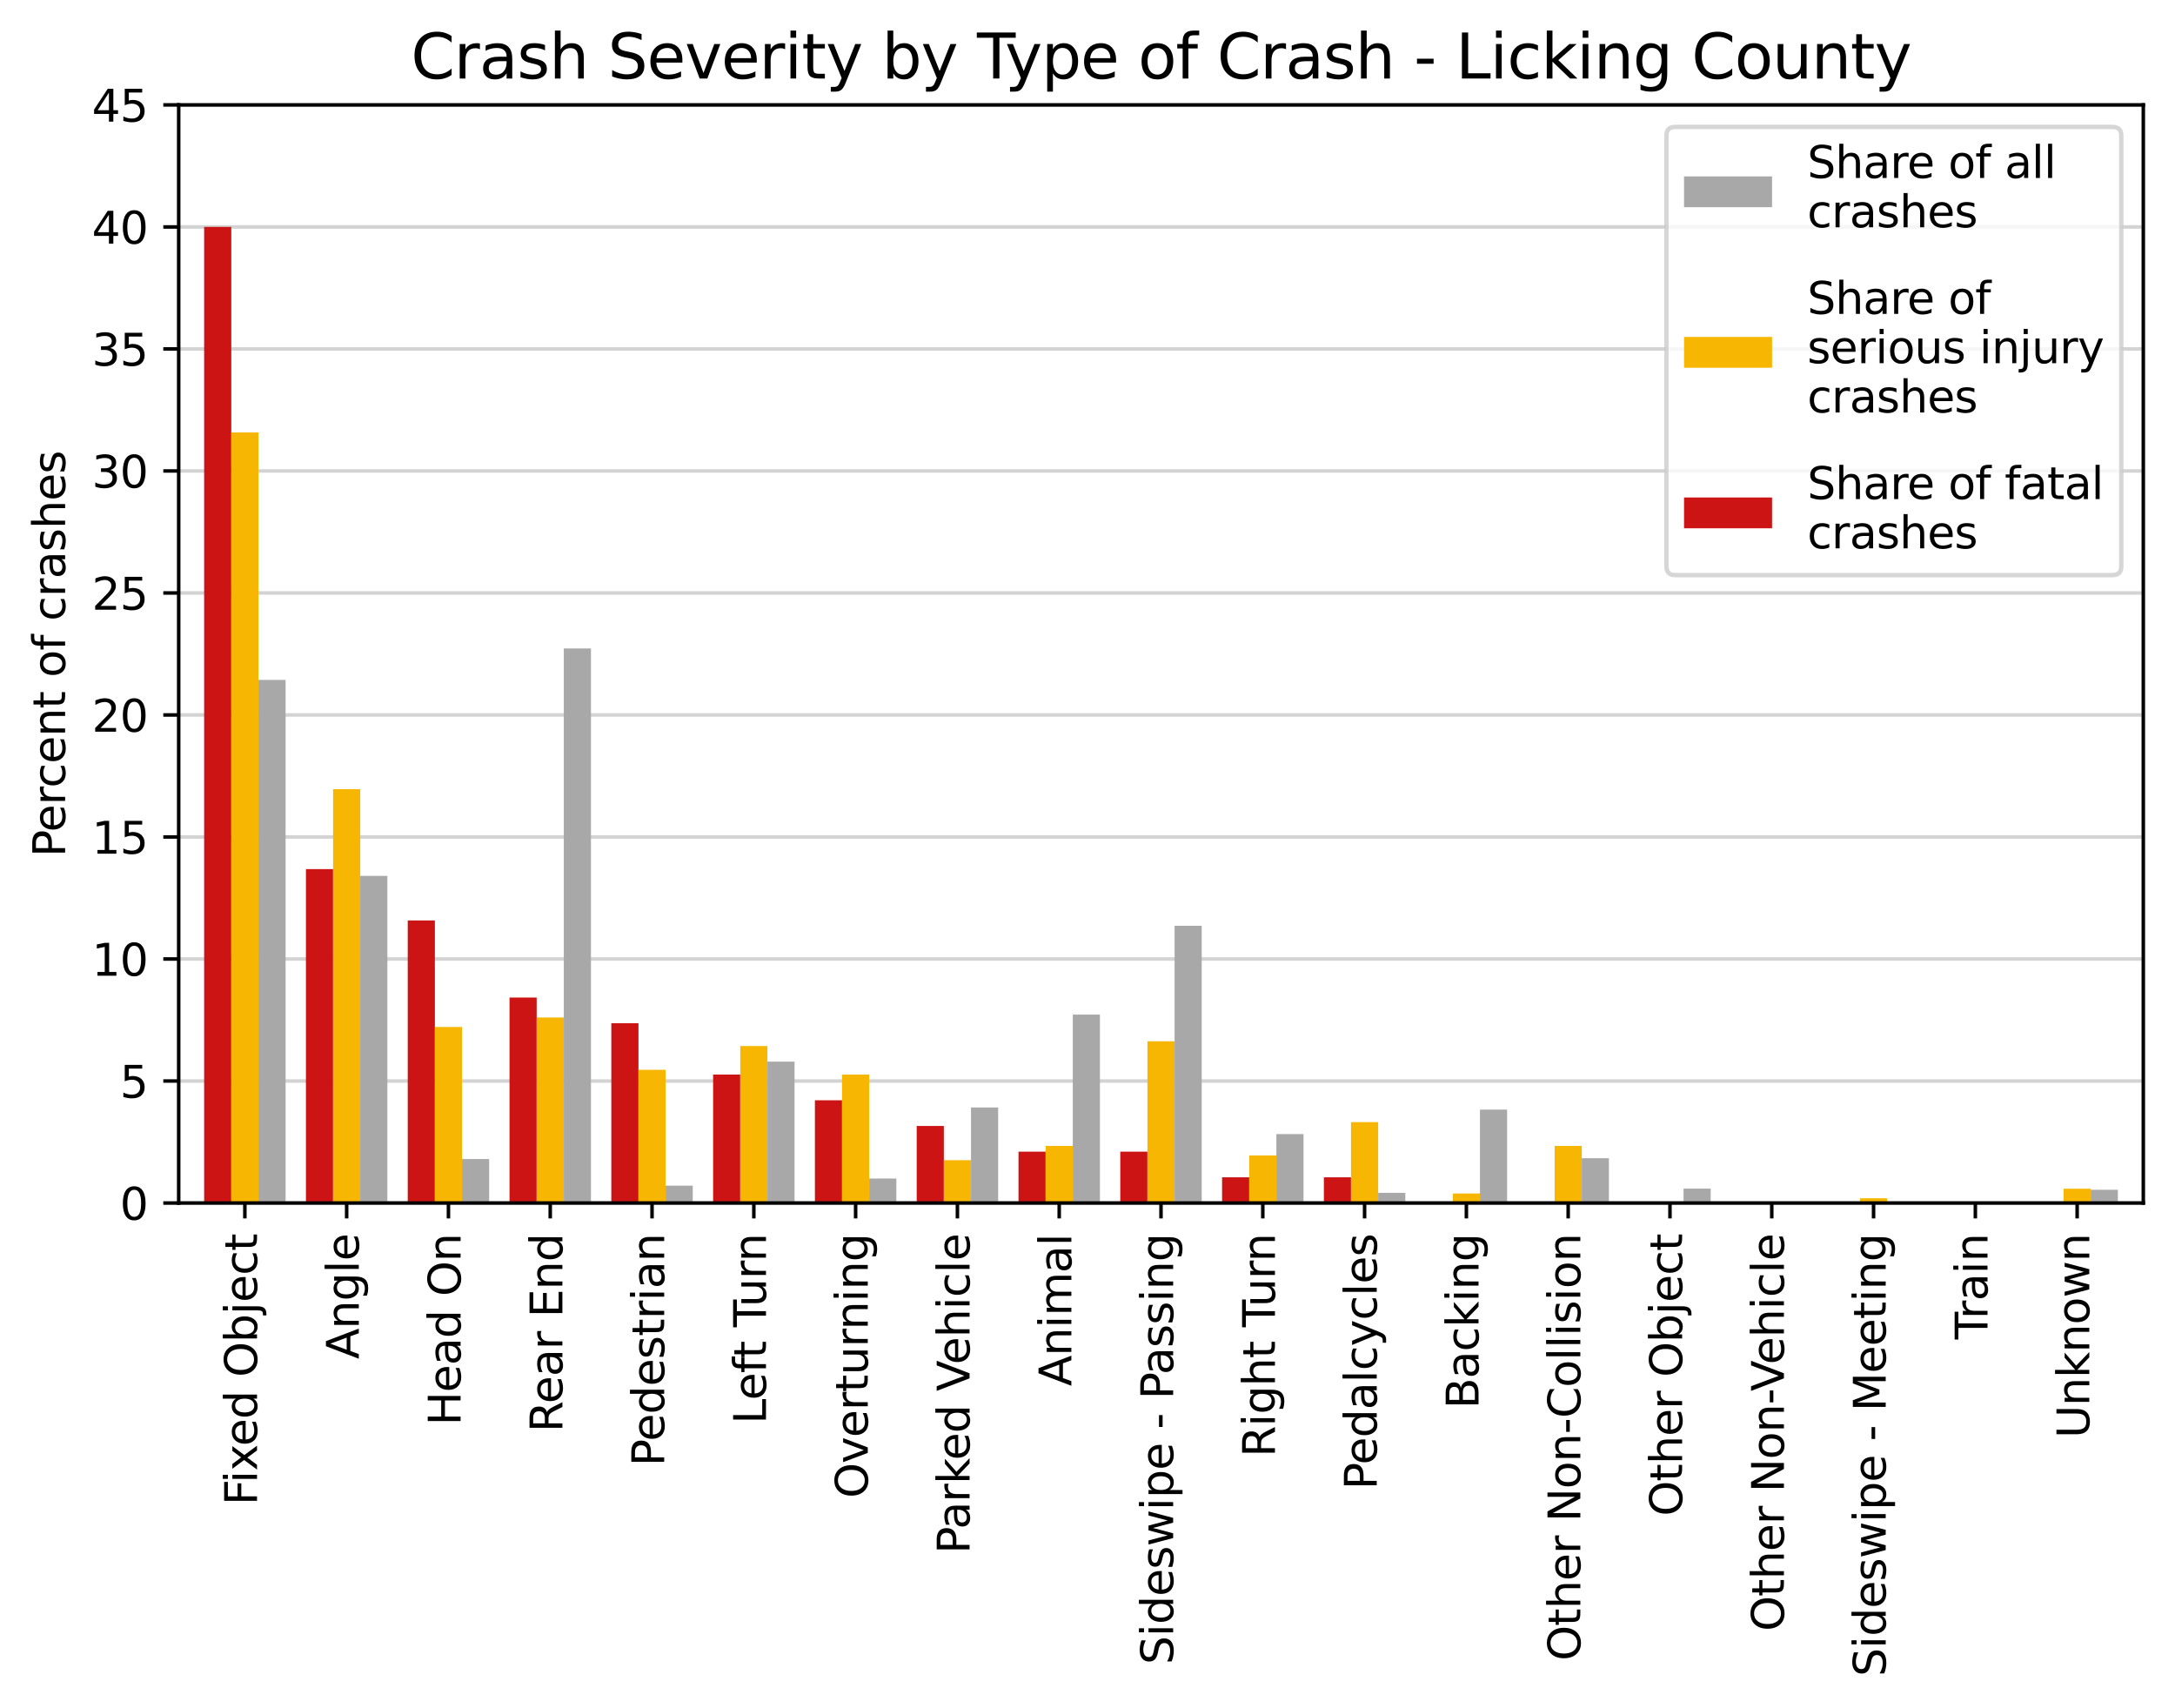 <?xml version="1.0" encoding="utf-8" standalone="no"?>
<!DOCTYPE svg PUBLIC "-//W3C//DTD SVG 1.1//EN"
  "http://www.w3.org/Graphics/SVG/1.1/DTD/svg11.dtd">
<svg xmlns:xlink="http://www.w3.org/1999/xlink" width="494.203pt" height="388.096pt" viewBox="0 0 494.203 388.096" xmlns="http://www.w3.org/2000/svg" version="1.1">
 <defs>
  <style type="text/css">*{stroke-linejoin: round; stroke-linecap: butt}</style>
 </defs>
 <g id="figure_1">
  <g id="patch_1">
   <path d="M 0 388.096 
L 494.203 388.096 
L 494.203 0 
L 0 0 
z
" style="fill: #ffffff"/>
  </g>
  <g id="axes_1">
   <g id="patch_2">
    <path d="M 40.603 273.318 
L 487.003 273.318 
L 487.003 23.838 
L 40.603 23.838 
z
" style="fill: #ffffff"/>
   </g>
   <g id="matplotlib.axis_1">
    <g id="xtick_1">
     <g id="line2d_1">
      <defs>
       <path id="m2a62b0c015" d="M 0 0 
L 0 3.5 
" style="stroke: #000000; stroke-width: 0.8"/>
      </defs>
      <g>
       <use xlink:href="#m2a62b0c015" x="55.637" y="273.318" style="stroke: #000000; stroke-width: 0.8"/>
      </g>
     </g>
     <g id="text_1">
      <!-- Fixed Object -->
      <g transform="translate(58.397 341.979) rotate(-90) scale(0.1 -0.1)">
       <defs>
        <path id="DejaVuSans-46" d="M 628 4666 
L 3309 4666 
L 3309 4134 
L 1259 4134 
L 1259 2759 
L 3109 2759 
L 3109 2228 
L 1259 2228 
L 1259 0 
L 628 0 
L 628 4666 
z
" transform="scale(0.016)"/>
        <path id="DejaVuSans-69" d="M 603 3500 
L 1178 3500 
L 1178 0 
L 603 0 
L 603 3500 
z
M 603 4863 
L 1178 4863 
L 1178 4134 
L 603 4134 
L 603 4863 
z
" transform="scale(0.016)"/>
        <path id="DejaVuSans-78" d="M 3513 3500 
L 2247 1797 
L 3578 0 
L 2900 0 
L 1881 1375 
L 863 0 
L 184 0 
L 1544 1831 
L 300 3500 
L 978 3500 
L 1906 2253 
L 2834 3500 
L 3513 3500 
z
" transform="scale(0.016)"/>
        <path id="DejaVuSans-65" d="M 3597 1894 
L 3597 1613 
L 953 1613 
Q 991 1019 1311 708 
Q 1631 397 2203 397 
Q 2534 397 2845 478 
Q 3156 559 3463 722 
L 3463 178 
Q 3153 47 2828 -22 
Q 2503 -91 2169 -91 
Q 1331 -91 842 396 
Q 353 884 353 1716 
Q 353 2575 817 3079 
Q 1281 3584 2069 3584 
Q 2775 3584 3186 3129 
Q 3597 2675 3597 1894 
z
M 3022 2063 
Q 3016 2534 2758 2815 
Q 2500 3097 2075 3097 
Q 1594 3097 1305 2825 
Q 1016 2553 972 2059 
L 3022 2063 
z
" transform="scale(0.016)"/>
        <path id="DejaVuSans-64" d="M 2906 2969 
L 2906 4863 
L 3481 4863 
L 3481 0 
L 2906 0 
L 2906 525 
Q 2725 213 2448 61 
Q 2172 -91 1784 -91 
Q 1150 -91 751 415 
Q 353 922 353 1747 
Q 353 2572 751 3078 
Q 1150 3584 1784 3584 
Q 2172 3584 2448 3432 
Q 2725 3281 2906 2969 
z
M 947 1747 
Q 947 1113 1208 752 
Q 1469 391 1925 391 
Q 2381 391 2643 752 
Q 2906 1113 2906 1747 
Q 2906 2381 2643 2742 
Q 2381 3103 1925 3103 
Q 1469 3103 1208 2742 
Q 947 2381 947 1747 
z
" transform="scale(0.016)"/>
        <path id="DejaVuSans-20" transform="scale(0.016)"/>
        <path id="DejaVuSans-4f" d="M 2522 4238 
Q 1834 4238 1429 3725 
Q 1025 3213 1025 2328 
Q 1025 1447 1429 934 
Q 1834 422 2522 422 
Q 3209 422 3611 934 
Q 4013 1447 4013 2328 
Q 4013 3213 3611 3725 
Q 3209 4238 2522 4238 
z
M 2522 4750 
Q 3503 4750 4090 4092 
Q 4678 3434 4678 2328 
Q 4678 1225 4090 567 
Q 3503 -91 2522 -91 
Q 1538 -91 948 565 
Q 359 1222 359 2328 
Q 359 3434 948 4092 
Q 1538 4750 2522 4750 
z
" transform="scale(0.016)"/>
        <path id="DejaVuSans-62" d="M 3116 1747 
Q 3116 2381 2855 2742 
Q 2594 3103 2138 3103 
Q 1681 3103 1420 2742 
Q 1159 2381 1159 1747 
Q 1159 1113 1420 752 
Q 1681 391 2138 391 
Q 2594 391 2855 752 
Q 3116 1113 3116 1747 
z
M 1159 2969 
Q 1341 3281 1617 3432 
Q 1894 3584 2278 3584 
Q 2916 3584 3314 3078 
Q 3713 2572 3713 1747 
Q 3713 922 3314 415 
Q 2916 -91 2278 -91 
Q 1894 -91 1617 61 
Q 1341 213 1159 525 
L 1159 0 
L 581 0 
L 581 4863 
L 1159 4863 
L 1159 2969 
z
" transform="scale(0.016)"/>
        <path id="DejaVuSans-6a" d="M 603 3500 
L 1178 3500 
L 1178 -63 
Q 1178 -731 923 -1031 
Q 669 -1331 103 -1331 
L -116 -1331 
L -116 -844 
L 38 -844 
Q 366 -844 484 -692 
Q 603 -541 603 -63 
L 603 3500 
z
M 603 4863 
L 1178 4863 
L 1178 4134 
L 603 4134 
L 603 4863 
z
" transform="scale(0.016)"/>
        <path id="DejaVuSans-63" d="M 3122 3366 
L 3122 2828 
Q 2878 2963 2633 3030 
Q 2388 3097 2138 3097 
Q 1578 3097 1268 2742 
Q 959 2388 959 1747 
Q 959 1106 1268 751 
Q 1578 397 2138 397 
Q 2388 397 2633 464 
Q 2878 531 3122 666 
L 3122 134 
Q 2881 22 2623 -34 
Q 2366 -91 2075 -91 
Q 1284 -91 818 406 
Q 353 903 353 1747 
Q 353 2603 823 3093 
Q 1294 3584 2113 3584 
Q 2378 3584 2631 3529 
Q 2884 3475 3122 3366 
z
" transform="scale(0.016)"/>
        <path id="DejaVuSans-74" d="M 1172 4494 
L 1172 3500 
L 2356 3500 
L 2356 3053 
L 1172 3053 
L 1172 1153 
Q 1172 725 1289 603 
Q 1406 481 1766 481 
L 2356 481 
L 2356 0 
L 1766 0 
Q 1100 0 847 248 
Q 594 497 594 1153 
L 594 3053 
L 172 3053 
L 172 3500 
L 594 3500 
L 594 4494 
L 1172 4494 
z
" transform="scale(0.016)"/>
       </defs>
       <use xlink:href="#DejaVuSans-46"/>
       <use xlink:href="#DejaVuSans-69" x="50.27"/>
       <use xlink:href="#DejaVuSans-78" x="78.053"/>
       <use xlink:href="#DejaVuSans-65" x="134.107"/>
       <use xlink:href="#DejaVuSans-64" x="195.631"/>
       <use xlink:href="#DejaVuSans-20" x="259.107"/>
       <use xlink:href="#DejaVuSans-4f" x="290.895"/>
       <use xlink:href="#DejaVuSans-62" x="369.605"/>
       <use xlink:href="#DejaVuSans-6a" x="433.082"/>
       <use xlink:href="#DejaVuSans-65" x="460.865"/>
       <use xlink:href="#DejaVuSans-63" x="522.389"/>
       <use xlink:href="#DejaVuSans-74" x="577.369"/>
      </g>
     </g>
    </g>
    <g id="xtick_2">
     <g id="line2d_2">
      <g>
       <use xlink:href="#m2a62b0c015" x="78.767" y="273.318" style="stroke: #000000; stroke-width: 0.8"/>
      </g>
     </g>
     <g id="text_2">
      <!-- Angle -->
      <g transform="translate(81.526 308.776) rotate(-90) scale(0.1 -0.1)">
       <defs>
        <path id="DejaVuSans-41" d="M 2188 4044 
L 1331 1722 
L 3047 1722 
L 2188 4044 
z
M 1831 4666 
L 2547 4666 
L 4325 0 
L 3669 0 
L 3244 1197 
L 1141 1197 
L 716 0 
L 50 0 
L 1831 4666 
z
" transform="scale(0.016)"/>
        <path id="DejaVuSans-6e" d="M 3513 2113 
L 3513 0 
L 2938 0 
L 2938 2094 
Q 2938 2591 2744 2837 
Q 2550 3084 2163 3084 
Q 1697 3084 1428 2787 
Q 1159 2491 1159 1978 
L 1159 0 
L 581 0 
L 581 3500 
L 1159 3500 
L 1159 2956 
Q 1366 3272 1645 3428 
Q 1925 3584 2291 3584 
Q 2894 3584 3203 3211 
Q 3513 2838 3513 2113 
z
" transform="scale(0.016)"/>
        <path id="DejaVuSans-67" d="M 2906 1791 
Q 2906 2416 2648 2759 
Q 2391 3103 1925 3103 
Q 1463 3103 1205 2759 
Q 947 2416 947 1791 
Q 947 1169 1205 825 
Q 1463 481 1925 481 
Q 2391 481 2648 825 
Q 2906 1169 2906 1791 
z
M 3481 434 
Q 3481 -459 3084 -895 
Q 2688 -1331 1869 -1331 
Q 1566 -1331 1297 -1286 
Q 1028 -1241 775 -1147 
L 775 -588 
Q 1028 -725 1275 -790 
Q 1522 -856 1778 -856 
Q 2344 -856 2625 -561 
Q 2906 -266 2906 331 
L 2906 616 
Q 2728 306 2450 153 
Q 2172 0 1784 0 
Q 1141 0 747 490 
Q 353 981 353 1791 
Q 353 2603 747 3093 
Q 1141 3584 1784 3584 
Q 2172 3584 2450 3431 
Q 2728 3278 2906 2969 
L 2906 3500 
L 3481 3500 
L 3481 434 
z
" transform="scale(0.016)"/>
        <path id="DejaVuSans-6c" d="M 603 4863 
L 1178 4863 
L 1178 0 
L 603 0 
L 603 4863 
z
" transform="scale(0.016)"/>
       </defs>
       <use xlink:href="#DejaVuSans-41"/>
       <use xlink:href="#DejaVuSans-6e" x="68.408"/>
       <use xlink:href="#DejaVuSans-67" x="131.787"/>
       <use xlink:href="#DejaVuSans-6c" x="195.264"/>
       <use xlink:href="#DejaVuSans-65" x="223.047"/>
      </g>
     </g>
    </g>
    <g id="xtick_3">
     <g id="line2d_3">
      <g>
       <use xlink:href="#m2a62b0c015" x="101.896" y="273.318" style="stroke: #000000; stroke-width: 0.8"/>
      </g>
     </g>
     <g id="text_3">
      <!-- Head On -->
      <g transform="translate(104.656 323.855) rotate(-90) scale(0.1 -0.1)">
       <defs>
        <path id="DejaVuSans-48" d="M 628 4666 
L 1259 4666 
L 1259 2753 
L 3553 2753 
L 3553 4666 
L 4184 4666 
L 4184 0 
L 3553 0 
L 3553 2222 
L 1259 2222 
L 1259 0 
L 628 0 
L 628 4666 
z
" transform="scale(0.016)"/>
        <path id="DejaVuSans-61" d="M 2194 1759 
Q 1497 1759 1228 1600 
Q 959 1441 959 1056 
Q 959 750 1161 570 
Q 1363 391 1709 391 
Q 2188 391 2477 730 
Q 2766 1069 2766 1631 
L 2766 1759 
L 2194 1759 
z
M 3341 1997 
L 3341 0 
L 2766 0 
L 2766 531 
Q 2569 213 2275 61 
Q 1981 -91 1556 -91 
Q 1019 -91 701 211 
Q 384 513 384 1019 
Q 384 1609 779 1909 
Q 1175 2209 1959 2209 
L 2766 2209 
L 2766 2266 
Q 2766 2663 2505 2880 
Q 2244 3097 1772 3097 
Q 1472 3097 1187 3025 
Q 903 2953 641 2809 
L 641 3341 
Q 956 3463 1253 3523 
Q 1550 3584 1831 3584 
Q 2591 3584 2966 3190 
Q 3341 2797 3341 1997 
z
" transform="scale(0.016)"/>
       </defs>
       <use xlink:href="#DejaVuSans-48"/>
       <use xlink:href="#DejaVuSans-65" x="75.195"/>
       <use xlink:href="#DejaVuSans-61" x="136.719"/>
       <use xlink:href="#DejaVuSans-64" x="197.998"/>
       <use xlink:href="#DejaVuSans-20" x="261.475"/>
       <use xlink:href="#DejaVuSans-4f" x="293.262"/>
       <use xlink:href="#DejaVuSans-6e" x="371.973"/>
      </g>
     </g>
    </g>
    <g id="xtick_4">
     <g id="line2d_4">
      <g>
       <use xlink:href="#m2a62b0c015" x="125.026" y="273.318" style="stroke: #000000; stroke-width: 0.8"/>
      </g>
     </g>
     <g id="text_4">
      <!-- Rear End -->
      <g transform="translate(127.785 325.391) rotate(-90) scale(0.1 -0.1)">
       <defs>
        <path id="DejaVuSans-52" d="M 2841 2188 
Q 3044 2119 3236 1894 
Q 3428 1669 3622 1275 
L 4263 0 
L 3584 0 
L 2988 1197 
Q 2756 1666 2539 1819 
Q 2322 1972 1947 1972 
L 1259 1972 
L 1259 0 
L 628 0 
L 628 4666 
L 2053 4666 
Q 2853 4666 3247 4331 
Q 3641 3997 3641 3322 
Q 3641 2881 3436 2590 
Q 3231 2300 2841 2188 
z
M 1259 4147 
L 1259 2491 
L 2053 2491 
Q 2509 2491 2742 2702 
Q 2975 2913 2975 3322 
Q 2975 3731 2742 3939 
Q 2509 4147 2053 4147 
L 1259 4147 
z
" transform="scale(0.016)"/>
        <path id="DejaVuSans-72" d="M 2631 2963 
Q 2534 3019 2420 3045 
Q 2306 3072 2169 3072 
Q 1681 3072 1420 2755 
Q 1159 2438 1159 1844 
L 1159 0 
L 581 0 
L 581 3500 
L 1159 3500 
L 1159 2956 
Q 1341 3275 1631 3429 
Q 1922 3584 2338 3584 
Q 2397 3584 2469 3576 
Q 2541 3569 2628 3553 
L 2631 2963 
z
" transform="scale(0.016)"/>
        <path id="DejaVuSans-45" d="M 628 4666 
L 3578 4666 
L 3578 4134 
L 1259 4134 
L 1259 2753 
L 3481 2753 
L 3481 2222 
L 1259 2222 
L 1259 531 
L 3634 531 
L 3634 0 
L 628 0 
L 628 4666 
z
" transform="scale(0.016)"/>
       </defs>
       <use xlink:href="#DejaVuSans-52"/>
       <use xlink:href="#DejaVuSans-65" x="64.982"/>
       <use xlink:href="#DejaVuSans-61" x="126.506"/>
       <use xlink:href="#DejaVuSans-72" x="187.785"/>
       <use xlink:href="#DejaVuSans-20" x="228.898"/>
       <use xlink:href="#DejaVuSans-45" x="260.686"/>
       <use xlink:href="#DejaVuSans-6e" x="323.869"/>
       <use xlink:href="#DejaVuSans-64" x="387.248"/>
      </g>
     </g>
    </g>
    <g id="xtick_5">
     <g id="line2d_5">
      <g>
       <use xlink:href="#m2a62b0c015" x="148.155" y="273.318" style="stroke: #000000; stroke-width: 0.8"/>
      </g>
     </g>
     <g id="text_5">
      <!-- Pedestrian -->
      <g transform="translate(150.915 333.124) rotate(-90) scale(0.1 -0.1)">
       <defs>
        <path id="DejaVuSans-50" d="M 1259 4147 
L 1259 2394 
L 2053 2394 
Q 2494 2394 2734 2622 
Q 2975 2850 2975 3272 
Q 2975 3691 2734 3919 
Q 2494 4147 2053 4147 
L 1259 4147 
z
M 628 4666 
L 2053 4666 
Q 2838 4666 3239 4311 
Q 3641 3956 3641 3272 
Q 3641 2581 3239 2228 
Q 2838 1875 2053 1875 
L 1259 1875 
L 1259 0 
L 628 0 
L 628 4666 
z
" transform="scale(0.016)"/>
        <path id="DejaVuSans-73" d="M 2834 3397 
L 2834 2853 
Q 2591 2978 2328 3040 
Q 2066 3103 1784 3103 
Q 1356 3103 1142 2972 
Q 928 2841 928 2578 
Q 928 2378 1081 2264 
Q 1234 2150 1697 2047 
L 1894 2003 
Q 2506 1872 2764 1633 
Q 3022 1394 3022 966 
Q 3022 478 2636 193 
Q 2250 -91 1575 -91 
Q 1294 -91 989 -36 
Q 684 19 347 128 
L 347 722 
Q 666 556 975 473 
Q 1284 391 1588 391 
Q 1994 391 2212 530 
Q 2431 669 2431 922 
Q 2431 1156 2273 1281 
Q 2116 1406 1581 1522 
L 1381 1569 
Q 847 1681 609 1914 
Q 372 2147 372 2553 
Q 372 3047 722 3315 
Q 1072 3584 1716 3584 
Q 2034 3584 2315 3537 
Q 2597 3491 2834 3397 
z
" transform="scale(0.016)"/>
       </defs>
       <use xlink:href="#DejaVuSans-50"/>
       <use xlink:href="#DejaVuSans-65" x="56.678"/>
       <use xlink:href="#DejaVuSans-64" x="118.201"/>
       <use xlink:href="#DejaVuSans-65" x="181.678"/>
       <use xlink:href="#DejaVuSans-73" x="243.201"/>
       <use xlink:href="#DejaVuSans-74" x="295.301"/>
       <use xlink:href="#DejaVuSans-72" x="334.51"/>
       <use xlink:href="#DejaVuSans-69" x="375.623"/>
       <use xlink:href="#DejaVuSans-61" x="403.406"/>
       <use xlink:href="#DejaVuSans-6e" x="464.686"/>
      </g>
     </g>
    </g>
    <g id="xtick_6">
     <g id="line2d_6">
      <g>
       <use xlink:href="#m2a62b0c015" x="171.285" y="273.318" style="stroke: #000000; stroke-width: 0.8"/>
      </g>
     </g>
     <g id="text_6">
      <!-- Left Turn -->
      <g transform="translate(174.044 323.518) rotate(-90) scale(0.1 -0.1)">
       <defs>
        <path id="DejaVuSans-4c" d="M 628 4666 
L 1259 4666 
L 1259 531 
L 3531 531 
L 3531 0 
L 628 0 
L 628 4666 
z
" transform="scale(0.016)"/>
        <path id="DejaVuSans-66" d="M 2375 4863 
L 2375 4384 
L 1825 4384 
Q 1516 4384 1395 4259 
Q 1275 4134 1275 3809 
L 1275 3500 
L 2222 3500 
L 2222 3053 
L 1275 3053 
L 1275 0 
L 697 0 
L 697 3053 
L 147 3053 
L 147 3500 
L 697 3500 
L 697 3744 
Q 697 4328 969 4595 
Q 1241 4863 1831 4863 
L 2375 4863 
z
" transform="scale(0.016)"/>
        <path id="DejaVuSans-54" d="M -19 4666 
L 3928 4666 
L 3928 4134 
L 2272 4134 
L 2272 0 
L 1638 0 
L 1638 4134 
L -19 4134 
L -19 4666 
z
" transform="scale(0.016)"/>
        <path id="DejaVuSans-75" d="M 544 1381 
L 544 3500 
L 1119 3500 
L 1119 1403 
Q 1119 906 1312 657 
Q 1506 409 1894 409 
Q 2359 409 2629 706 
Q 2900 1003 2900 1516 
L 2900 3500 
L 3475 3500 
L 3475 0 
L 2900 0 
L 2900 538 
Q 2691 219 2414 64 
Q 2138 -91 1772 -91 
Q 1169 -91 856 284 
Q 544 659 544 1381 
z
M 1991 3584 
L 1991 3584 
z
" transform="scale(0.016)"/>
       </defs>
       <use xlink:href="#DejaVuSans-4c"/>
       <use xlink:href="#DejaVuSans-65" x="53.963"/>
       <use xlink:href="#DejaVuSans-66" x="115.486"/>
       <use xlink:href="#DejaVuSans-74" x="148.941"/>
       <use xlink:href="#DejaVuSans-20" x="188.15"/>
       <use xlink:href="#DejaVuSans-54" x="219.938"/>
       <use xlink:href="#DejaVuSans-75" x="265.896"/>
       <use xlink:href="#DejaVuSans-72" x="329.275"/>
       <use xlink:href="#DejaVuSans-6e" x="368.639"/>
      </g>
     </g>
    </g>
    <g id="xtick_7">
     <g id="line2d_7">
      <g>
       <use xlink:href="#m2a62b0c015" x="194.415" y="273.318" style="stroke: #000000; stroke-width: 0.8"/>
      </g>
     </g>
     <g id="text_7">
      <!-- Overturning -->
      <g transform="translate(197.174 340.368) rotate(-90) scale(0.1 -0.1)">
       <defs>
        <path id="DejaVuSans-76" d="M 191 3500 
L 800 3500 
L 1894 563 
L 2988 3500 
L 3597 3500 
L 2284 0 
L 1503 0 
L 191 3500 
z
" transform="scale(0.016)"/>
       </defs>
       <use xlink:href="#DejaVuSans-4f"/>
       <use xlink:href="#DejaVuSans-76" x="78.711"/>
       <use xlink:href="#DejaVuSans-65" x="137.891"/>
       <use xlink:href="#DejaVuSans-72" x="199.414"/>
       <use xlink:href="#DejaVuSans-74" x="240.527"/>
       <use xlink:href="#DejaVuSans-75" x="279.736"/>
       <use xlink:href="#DejaVuSans-72" x="343.115"/>
       <use xlink:href="#DejaVuSans-6e" x="382.479"/>
       <use xlink:href="#DejaVuSans-69" x="445.857"/>
       <use xlink:href="#DejaVuSans-6e" x="473.641"/>
       <use xlink:href="#DejaVuSans-67" x="537.02"/>
      </g>
     </g>
    </g>
    <g id="xtick_8">
     <g id="line2d_8">
      <g>
       <use xlink:href="#m2a62b0c015" x="217.544" y="273.318" style="stroke: #000000; stroke-width: 0.8"/>
      </g>
     </g>
     <g id="text_8">
      <!-- Parked Vehicle -->
      <g transform="translate(220.303 353.008) rotate(-90) scale(0.1 -0.1)">
       <defs>
        <path id="DejaVuSans-6b" d="M 581 4863 
L 1159 4863 
L 1159 1991 
L 2875 3500 
L 3609 3500 
L 1753 1863 
L 3688 0 
L 2938 0 
L 1159 1709 
L 1159 0 
L 581 0 
L 581 4863 
z
" transform="scale(0.016)"/>
        <path id="DejaVuSans-56" d="M 1831 0 
L 50 4666 
L 709 4666 
L 2188 738 
L 3669 4666 
L 4325 4666 
L 2547 0 
L 1831 0 
z
" transform="scale(0.016)"/>
        <path id="DejaVuSans-68" d="M 3513 2113 
L 3513 0 
L 2938 0 
L 2938 2094 
Q 2938 2591 2744 2837 
Q 2550 3084 2163 3084 
Q 1697 3084 1428 2787 
Q 1159 2491 1159 1978 
L 1159 0 
L 581 0 
L 581 4863 
L 1159 4863 
L 1159 2956 
Q 1366 3272 1645 3428 
Q 1925 3584 2291 3584 
Q 2894 3584 3203 3211 
Q 3513 2838 3513 2113 
z
" transform="scale(0.016)"/>
       </defs>
       <use xlink:href="#DejaVuSans-50"/>
       <use xlink:href="#DejaVuSans-61" x="55.803"/>
       <use xlink:href="#DejaVuSans-72" x="117.082"/>
       <use xlink:href="#DejaVuSans-6b" x="158.195"/>
       <use xlink:href="#DejaVuSans-65" x="212.48"/>
       <use xlink:href="#DejaVuSans-64" x="274.004"/>
       <use xlink:href="#DejaVuSans-20" x="337.48"/>
       <use xlink:href="#DejaVuSans-56" x="369.268"/>
       <use xlink:href="#DejaVuSans-65" x="429.926"/>
       <use xlink:href="#DejaVuSans-68" x="491.449"/>
       <use xlink:href="#DejaVuSans-69" x="554.828"/>
       <use xlink:href="#DejaVuSans-63" x="582.611"/>
       <use xlink:href="#DejaVuSans-6c" x="637.592"/>
       <use xlink:href="#DejaVuSans-65" x="665.375"/>
      </g>
     </g>
    </g>
    <g id="xtick_9">
     <g id="line2d_9">
      <g>
       <use xlink:href="#m2a62b0c015" x="240.674" y="273.318" style="stroke: #000000; stroke-width: 0.8"/>
      </g>
     </g>
     <g id="text_9">
      <!-- Animal -->
      <g transform="translate(243.433 314.921) rotate(-90) scale(0.1 -0.1)">
       <defs>
        <path id="DejaVuSans-6d" d="M 3328 2828 
Q 3544 3216 3844 3400 
Q 4144 3584 4550 3584 
Q 5097 3584 5394 3201 
Q 5691 2819 5691 2113 
L 5691 0 
L 5113 0 
L 5113 2094 
Q 5113 2597 4934 2840 
Q 4756 3084 4391 3084 
Q 3944 3084 3684 2787 
Q 3425 2491 3425 1978 
L 3425 0 
L 2847 0 
L 2847 2094 
Q 2847 2600 2669 2842 
Q 2491 3084 2119 3084 
Q 1678 3084 1418 2786 
Q 1159 2488 1159 1978 
L 1159 0 
L 581 0 
L 581 3500 
L 1159 3500 
L 1159 2956 
Q 1356 3278 1631 3431 
Q 1906 3584 2284 3584 
Q 2666 3584 2933 3390 
Q 3200 3197 3328 2828 
z
" transform="scale(0.016)"/>
       </defs>
       <use xlink:href="#DejaVuSans-41"/>
       <use xlink:href="#DejaVuSans-6e" x="68.408"/>
       <use xlink:href="#DejaVuSans-69" x="131.787"/>
       <use xlink:href="#DejaVuSans-6d" x="159.57"/>
       <use xlink:href="#DejaVuSans-61" x="256.982"/>
       <use xlink:href="#DejaVuSans-6c" x="318.262"/>
      </g>
     </g>
    </g>
    <g id="xtick_10">
     <g id="line2d_10">
      <g>
       <use xlink:href="#m2a62b0c015" x="263.803" y="273.318" style="stroke: #000000; stroke-width: 0.8"/>
      </g>
     </g>
     <g id="text_10">
      <!-- Sideswipe - Passing -->
      <g transform="translate(266.562 378.168) rotate(-90) scale(0.1 -0.1)">
       <defs>
        <path id="DejaVuSans-53" d="M 3425 4513 
L 3425 3897 
Q 3066 4069 2747 4153 
Q 2428 4238 2131 4238 
Q 1616 4238 1336 4038 
Q 1056 3838 1056 3469 
Q 1056 3159 1242 3001 
Q 1428 2844 1947 2747 
L 2328 2669 
Q 3034 2534 3370 2195 
Q 3706 1856 3706 1288 
Q 3706 609 3251 259 
Q 2797 -91 1919 -91 
Q 1588 -91 1214 -16 
Q 841 59 441 206 
L 441 856 
Q 825 641 1194 531 
Q 1563 422 1919 422 
Q 2459 422 2753 634 
Q 3047 847 3047 1241 
Q 3047 1584 2836 1778 
Q 2625 1972 2144 2069 
L 1759 2144 
Q 1053 2284 737 2584 
Q 422 2884 422 3419 
Q 422 4038 858 4394 
Q 1294 4750 2059 4750 
Q 2388 4750 2728 4690 
Q 3069 4631 3425 4513 
z
" transform="scale(0.016)"/>
        <path id="DejaVuSans-77" d="M 269 3500 
L 844 3500 
L 1563 769 
L 2278 3500 
L 2956 3500 
L 3675 769 
L 4391 3500 
L 4966 3500 
L 4050 0 
L 3372 0 
L 2619 2869 
L 1863 0 
L 1184 0 
L 269 3500 
z
" transform="scale(0.016)"/>
        <path id="DejaVuSans-70" d="M 1159 525 
L 1159 -1331 
L 581 -1331 
L 581 3500 
L 1159 3500 
L 1159 2969 
Q 1341 3281 1617 3432 
Q 1894 3584 2278 3584 
Q 2916 3584 3314 3078 
Q 3713 2572 3713 1747 
Q 3713 922 3314 415 
Q 2916 -91 2278 -91 
Q 1894 -91 1617 61 
Q 1341 213 1159 525 
z
M 3116 1747 
Q 3116 2381 2855 2742 
Q 2594 3103 2138 3103 
Q 1681 3103 1420 2742 
Q 1159 2381 1159 1747 
Q 1159 1113 1420 752 
Q 1681 391 2138 391 
Q 2594 391 2855 752 
Q 3116 1113 3116 1747 
z
" transform="scale(0.016)"/>
        <path id="DejaVuSans-2d" d="M 313 2009 
L 1997 2009 
L 1997 1497 
L 313 1497 
L 313 2009 
z
" transform="scale(0.016)"/>
       </defs>
       <use xlink:href="#DejaVuSans-53"/>
       <use xlink:href="#DejaVuSans-69" x="63.477"/>
       <use xlink:href="#DejaVuSans-64" x="91.26"/>
       <use xlink:href="#DejaVuSans-65" x="154.736"/>
       <use xlink:href="#DejaVuSans-73" x="216.26"/>
       <use xlink:href="#DejaVuSans-77" x="268.359"/>
       <use xlink:href="#DejaVuSans-69" x="350.146"/>
       <use xlink:href="#DejaVuSans-70" x="377.93"/>
       <use xlink:href="#DejaVuSans-65" x="441.406"/>
       <use xlink:href="#DejaVuSans-20" x="502.93"/>
       <use xlink:href="#DejaVuSans-2d" x="534.717"/>
       <use xlink:href="#DejaVuSans-20" x="570.801"/>
       <use xlink:href="#DejaVuSans-50" x="602.588"/>
       <use xlink:href="#DejaVuSans-61" x="658.391"/>
       <use xlink:href="#DejaVuSans-73" x="719.67"/>
       <use xlink:href="#DejaVuSans-73" x="771.77"/>
       <use xlink:href="#DejaVuSans-69" x="823.869"/>
       <use xlink:href="#DejaVuSans-6e" x="851.652"/>
       <use xlink:href="#DejaVuSans-67" x="915.031"/>
      </g>
     </g>
    </g>
    <g id="xtick_11">
     <g id="line2d_11">
      <g>
       <use xlink:href="#m2a62b0c015" x="286.933" y="273.318" style="stroke: #000000; stroke-width: 0.8"/>
      </g>
     </g>
     <g id="text_11">
      <!-- Right Turn -->
      <g transform="translate(289.692 331.035) rotate(-90) scale(0.1 -0.1)">
       <use xlink:href="#DejaVuSans-52"/>
       <use xlink:href="#DejaVuSans-69" x="69.482"/>
       <use xlink:href="#DejaVuSans-67" x="97.266"/>
       <use xlink:href="#DejaVuSans-68" x="160.742"/>
       <use xlink:href="#DejaVuSans-74" x="224.121"/>
       <use xlink:href="#DejaVuSans-20" x="263.33"/>
       <use xlink:href="#DejaVuSans-54" x="295.117"/>
       <use xlink:href="#DejaVuSans-75" x="341.076"/>
       <use xlink:href="#DejaVuSans-72" x="404.455"/>
       <use xlink:href="#DejaVuSans-6e" x="443.818"/>
      </g>
     </g>
    </g>
    <g id="xtick_12">
     <g id="line2d_12">
      <g>
       <use xlink:href="#m2a62b0c015" x="310.062" y="273.318" style="stroke: #000000; stroke-width: 0.8"/>
      </g>
     </g>
     <g id="text_12">
      <!-- Pedalcycles -->
      <g transform="translate(312.822 338.449) rotate(-90) scale(0.1 -0.1)">
       <defs>
        <path id="DejaVuSans-79" d="M 2059 -325 
Q 1816 -950 1584 -1140 
Q 1353 -1331 966 -1331 
L 506 -1331 
L 506 -850 
L 844 -850 
Q 1081 -850 1212 -737 
Q 1344 -625 1503 -206 
L 1606 56 
L 191 3500 
L 800 3500 
L 1894 763 
L 2988 3500 
L 3597 3500 
L 2059 -325 
z
" transform="scale(0.016)"/>
       </defs>
       <use xlink:href="#DejaVuSans-50"/>
       <use xlink:href="#DejaVuSans-65" x="56.678"/>
       <use xlink:href="#DejaVuSans-64" x="118.201"/>
       <use xlink:href="#DejaVuSans-61" x="181.678"/>
       <use xlink:href="#DejaVuSans-6c" x="242.957"/>
       <use xlink:href="#DejaVuSans-63" x="270.74"/>
       <use xlink:href="#DejaVuSans-79" x="325.721"/>
       <use xlink:href="#DejaVuSans-63" x="384.9"/>
       <use xlink:href="#DejaVuSans-6c" x="439.881"/>
       <use xlink:href="#DejaVuSans-65" x="467.664"/>
       <use xlink:href="#DejaVuSans-73" x="529.188"/>
      </g>
     </g>
    </g>
    <g id="xtick_13">
     <g id="line2d_13">
      <g>
       <use xlink:href="#m2a62b0c015" x="333.192" y="273.318" style="stroke: #000000; stroke-width: 0.8"/>
      </g>
     </g>
     <g id="text_13">
      <!-- Backing -->
      <g transform="translate(335.951 320.06) rotate(-90) scale(0.1 -0.1)">
       <defs>
        <path id="DejaVuSans-42" d="M 1259 2228 
L 1259 519 
L 2272 519 
Q 2781 519 3026 730 
Q 3272 941 3272 1375 
Q 3272 1813 3026 2020 
Q 2781 2228 2272 2228 
L 1259 2228 
z
M 1259 4147 
L 1259 2741 
L 2194 2741 
Q 2656 2741 2882 2914 
Q 3109 3088 3109 3444 
Q 3109 3797 2882 3972 
Q 2656 4147 2194 4147 
L 1259 4147 
z
M 628 4666 
L 2241 4666 
Q 2963 4666 3353 4366 
Q 3744 4066 3744 3513 
Q 3744 3084 3544 2831 
Q 3344 2578 2956 2516 
Q 3422 2416 3680 2098 
Q 3938 1781 3938 1306 
Q 3938 681 3513 340 
Q 3088 0 2303 0 
L 628 0 
L 628 4666 
z
" transform="scale(0.016)"/>
       </defs>
       <use xlink:href="#DejaVuSans-42"/>
       <use xlink:href="#DejaVuSans-61" x="68.604"/>
       <use xlink:href="#DejaVuSans-63" x="129.883"/>
       <use xlink:href="#DejaVuSans-6b" x="184.863"/>
       <use xlink:href="#DejaVuSans-69" x="242.773"/>
       <use xlink:href="#DejaVuSans-6e" x="270.557"/>
       <use xlink:href="#DejaVuSans-67" x="333.936"/>
      </g>
     </g>
    </g>
    <g id="xtick_14">
     <g id="line2d_14">
      <g>
       <use xlink:href="#m2a62b0c015" x="356.321" y="273.318" style="stroke: #000000; stroke-width: 0.8"/>
      </g>
     </g>
     <g id="text_14">
      <!-- Other Non-Collision -->
      <g transform="translate(359.081 377.315) rotate(-90) scale(0.1 -0.1)">
       <defs>
        <path id="DejaVuSans-4e" d="M 628 4666 
L 1478 4666 
L 3547 763 
L 3547 4666 
L 4159 4666 
L 4159 0 
L 3309 0 
L 1241 3903 
L 1241 0 
L 628 0 
L 628 4666 
z
" transform="scale(0.016)"/>
        <path id="DejaVuSans-6f" d="M 1959 3097 
Q 1497 3097 1228 2736 
Q 959 2375 959 1747 
Q 959 1119 1226 758 
Q 1494 397 1959 397 
Q 2419 397 2687 759 
Q 2956 1122 2956 1747 
Q 2956 2369 2687 2733 
Q 2419 3097 1959 3097 
z
M 1959 3584 
Q 2709 3584 3137 3096 
Q 3566 2609 3566 1747 
Q 3566 888 3137 398 
Q 2709 -91 1959 -91 
Q 1206 -91 779 398 
Q 353 888 353 1747 
Q 353 2609 779 3096 
Q 1206 3584 1959 3584 
z
" transform="scale(0.016)"/>
        <path id="DejaVuSans-43" d="M 4122 4306 
L 4122 3641 
Q 3803 3938 3442 4084 
Q 3081 4231 2675 4231 
Q 1875 4231 1450 3742 
Q 1025 3253 1025 2328 
Q 1025 1406 1450 917 
Q 1875 428 2675 428 
Q 3081 428 3442 575 
Q 3803 722 4122 1019 
L 4122 359 
Q 3791 134 3420 21 
Q 3050 -91 2638 -91 
Q 1578 -91 968 557 
Q 359 1206 359 2328 
Q 359 3453 968 4101 
Q 1578 4750 2638 4750 
Q 3056 4750 3426 4639 
Q 3797 4528 4122 4306 
z
" transform="scale(0.016)"/>
       </defs>
       <use xlink:href="#DejaVuSans-4f"/>
       <use xlink:href="#DejaVuSans-74" x="78.711"/>
       <use xlink:href="#DejaVuSans-68" x="117.92"/>
       <use xlink:href="#DejaVuSans-65" x="181.299"/>
       <use xlink:href="#DejaVuSans-72" x="242.822"/>
       <use xlink:href="#DejaVuSans-20" x="283.936"/>
       <use xlink:href="#DejaVuSans-4e" x="315.723"/>
       <use xlink:href="#DejaVuSans-6f" x="390.527"/>
       <use xlink:href="#DejaVuSans-6e" x="451.709"/>
       <use xlink:href="#DejaVuSans-2d" x="515.088"/>
       <use xlink:href="#DejaVuSans-43" x="551.172"/>
       <use xlink:href="#DejaVuSans-6f" x="620.996"/>
       <use xlink:href="#DejaVuSans-6c" x="682.178"/>
       <use xlink:href="#DejaVuSans-6c" x="709.961"/>
       <use xlink:href="#DejaVuSans-69" x="737.744"/>
       <use xlink:href="#DejaVuSans-73" x="765.527"/>
       <use xlink:href="#DejaVuSans-69" x="817.627"/>
       <use xlink:href="#DejaVuSans-6f" x="845.41"/>
       <use xlink:href="#DejaVuSans-6e" x="906.592"/>
      </g>
     </g>
    </g>
    <g id="xtick_15">
     <g id="line2d_15">
      <g>
       <use xlink:href="#m2a62b0c015" x="379.451" y="273.318" style="stroke: #000000; stroke-width: 0.8"/>
      </g>
     </g>
     <g id="text_15">
      <!-- Other Object -->
      <g transform="translate(382.21 344.46) rotate(-90) scale(0.1 -0.1)">
       <use xlink:href="#DejaVuSans-4f"/>
       <use xlink:href="#DejaVuSans-74" x="78.711"/>
       <use xlink:href="#DejaVuSans-68" x="117.92"/>
       <use xlink:href="#DejaVuSans-65" x="181.299"/>
       <use xlink:href="#DejaVuSans-72" x="242.822"/>
       <use xlink:href="#DejaVuSans-20" x="283.936"/>
       <use xlink:href="#DejaVuSans-4f" x="315.723"/>
       <use xlink:href="#DejaVuSans-62" x="394.434"/>
       <use xlink:href="#DejaVuSans-6a" x="457.91"/>
       <use xlink:href="#DejaVuSans-65" x="485.693"/>
       <use xlink:href="#DejaVuSans-63" x="547.217"/>
       <use xlink:href="#DejaVuSans-74" x="602.197"/>
      </g>
     </g>
    </g>
    <g id="xtick_16">
     <g id="line2d_16">
      <g>
       <use xlink:href="#m2a62b0c015" x="402.58" y="273.318" style="stroke: #000000; stroke-width: 0.8"/>
      </g>
     </g>
     <g id="text_16">
      <!-- Other Non-Vehicle -->
      <g transform="translate(405.34 370.612) rotate(-90) scale(0.1 -0.1)">
       <use xlink:href="#DejaVuSans-4f"/>
       <use xlink:href="#DejaVuSans-74" x="78.711"/>
       <use xlink:href="#DejaVuSans-68" x="117.92"/>
       <use xlink:href="#DejaVuSans-65" x="181.299"/>
       <use xlink:href="#DejaVuSans-72" x="242.822"/>
       <use xlink:href="#DejaVuSans-20" x="283.936"/>
       <use xlink:href="#DejaVuSans-4e" x="315.723"/>
       <use xlink:href="#DejaVuSans-6f" x="390.527"/>
       <use xlink:href="#DejaVuSans-6e" x="451.709"/>
       <use xlink:href="#DejaVuSans-2d" x="515.088"/>
       <use xlink:href="#DejaVuSans-56" x="545.297"/>
       <use xlink:href="#DejaVuSans-65" x="605.955"/>
       <use xlink:href="#DejaVuSans-68" x="667.479"/>
       <use xlink:href="#DejaVuSans-69" x="730.857"/>
       <use xlink:href="#DejaVuSans-63" x="758.641"/>
       <use xlink:href="#DejaVuSans-6c" x="813.621"/>
       <use xlink:href="#DejaVuSans-65" x="841.404"/>
      </g>
     </g>
    </g>
    <g id="xtick_17">
     <g id="line2d_17">
      <g>
       <use xlink:href="#m2a62b0c015" x="425.71" y="273.318" style="stroke: #000000; stroke-width: 0.8"/>
      </g>
     </g>
     <g id="text_17">
      <!-- Sideswipe - Meeting -->
      <g transform="translate(428.469 380.896) rotate(-90) scale(0.1 -0.1)">
       <defs>
        <path id="DejaVuSans-4d" d="M 628 4666 
L 1569 4666 
L 2759 1491 
L 3956 4666 
L 4897 4666 
L 4897 0 
L 4281 0 
L 4281 4097 
L 3078 897 
L 2444 897 
L 1241 4097 
L 1241 0 
L 628 0 
L 628 4666 
z
" transform="scale(0.016)"/>
       </defs>
       <use xlink:href="#DejaVuSans-53"/>
       <use xlink:href="#DejaVuSans-69" x="63.477"/>
       <use xlink:href="#DejaVuSans-64" x="91.26"/>
       <use xlink:href="#DejaVuSans-65" x="154.736"/>
       <use xlink:href="#DejaVuSans-73" x="216.26"/>
       <use xlink:href="#DejaVuSans-77" x="268.359"/>
       <use xlink:href="#DejaVuSans-69" x="350.146"/>
       <use xlink:href="#DejaVuSans-70" x="377.93"/>
       <use xlink:href="#DejaVuSans-65" x="441.406"/>
       <use xlink:href="#DejaVuSans-20" x="502.93"/>
       <use xlink:href="#DejaVuSans-2d" x="534.717"/>
       <use xlink:href="#DejaVuSans-20" x="570.801"/>
       <use xlink:href="#DejaVuSans-4d" x="602.588"/>
       <use xlink:href="#DejaVuSans-65" x="688.867"/>
       <use xlink:href="#DejaVuSans-65" x="750.391"/>
       <use xlink:href="#DejaVuSans-74" x="811.914"/>
       <use xlink:href="#DejaVuSans-69" x="851.123"/>
       <use xlink:href="#DejaVuSans-6e" x="878.906"/>
       <use xlink:href="#DejaVuSans-67" x="942.285"/>
      </g>
     </g>
    </g>
    <g id="xtick_18">
     <g id="line2d_18">
      <g>
       <use xlink:href="#m2a62b0c015" x="448.839" y="273.318" style="stroke: #000000; stroke-width: 0.8"/>
      </g>
     </g>
     <g id="text_18">
      <!-- Train -->
      <g transform="translate(451.599 304.305) rotate(-90) scale(0.1 -0.1)">
       <use xlink:href="#DejaVuSans-54"/>
       <use xlink:href="#DejaVuSans-72" x="46.334"/>
       <use xlink:href="#DejaVuSans-61" x="87.447"/>
       <use xlink:href="#DejaVuSans-69" x="148.727"/>
       <use xlink:href="#DejaVuSans-6e" x="176.51"/>
      </g>
     </g>
    </g>
    <g id="xtick_19">
     <g id="line2d_19">
      <g>
       <use xlink:href="#m2a62b0c015" x="471.969" y="273.318" style="stroke: #000000; stroke-width: 0.8"/>
      </g>
     </g>
     <g id="text_19">
      <!-- Unknown -->
      <g transform="translate(474.728 326.737) rotate(-90) scale(0.1 -0.1)">
       <defs>
        <path id="DejaVuSans-55" d="M 556 4666 
L 1191 4666 
L 1191 1831 
Q 1191 1081 1462 751 
Q 1734 422 2344 422 
Q 2950 422 3222 751 
Q 3494 1081 3494 1831 
L 3494 4666 
L 4128 4666 
L 4128 1753 
Q 4128 841 3676 375 
Q 3225 -91 2344 -91 
Q 1459 -91 1007 375 
Q 556 841 556 1753 
L 556 4666 
z
" transform="scale(0.016)"/>
       </defs>
       <use xlink:href="#DejaVuSans-55"/>
       <use xlink:href="#DejaVuSans-6e" x="73.193"/>
       <use xlink:href="#DejaVuSans-6b" x="136.572"/>
       <use xlink:href="#DejaVuSans-6e" x="194.482"/>
       <use xlink:href="#DejaVuSans-6f" x="257.861"/>
       <use xlink:href="#DejaVuSans-77" x="319.043"/>
       <use xlink:href="#DejaVuSans-6e" x="400.83"/>
      </g>
     </g>
    </g>
   </g>
   <g id="matplotlib.axis_2">
    <g id="ytick_1">
     <g id="line2d_20">
      <path d="M 40.603 273.318 
L 487.003 273.318 
" clip-path="url(#p931deca04f)" style="fill: none; stroke: #d3d3d3; stroke-width: 0.8; stroke-linecap: square"/>
     </g>
     <g id="line2d_21">
      <defs>
       <path id="m070d715e4d" d="M 0 0 
L -3.5 0 
" style="stroke: #000000; stroke-width: 0.8"/>
      </defs>
      <g>
       <use xlink:href="#m070d715e4d" x="40.603" y="273.318" style="stroke: #000000; stroke-width: 0.8"/>
      </g>
     </g>
     <g id="text_20">
      <!-- 0 -->
      <g transform="translate(27.241 277.117) scale(0.1 -0.1)">
       <defs>
        <path id="DejaVuSans-30" d="M 2034 4250 
Q 1547 4250 1301 3770 
Q 1056 3291 1056 2328 
Q 1056 1369 1301 889 
Q 1547 409 2034 409 
Q 2525 409 2770 889 
Q 3016 1369 3016 2328 
Q 3016 3291 2770 3770 
Q 2525 4250 2034 4250 
z
M 2034 4750 
Q 2819 4750 3233 4129 
Q 3647 3509 3647 2328 
Q 3647 1150 3233 529 
Q 2819 -91 2034 -91 
Q 1250 -91 836 529 
Q 422 1150 422 2328 
Q 422 3509 836 4129 
Q 1250 4750 2034 4750 
z
" transform="scale(0.016)"/>
       </defs>
       <use xlink:href="#DejaVuSans-30"/>
      </g>
     </g>
    </g>
    <g id="ytick_2">
     <g id="line2d_22">
      <path d="M 40.603 245.598 
L 487.003 245.598 
" clip-path="url(#p931deca04f)" style="fill: none; stroke: #d3d3d3; stroke-width: 0.8; stroke-linecap: square"/>
     </g>
     <g id="line2d_23">
      <g>
       <use xlink:href="#m070d715e4d" x="40.603" y="245.598" style="stroke: #000000; stroke-width: 0.8"/>
      </g>
     </g>
     <g id="text_21">
      <!-- 5 -->
      <g transform="translate(27.241 249.397) scale(0.1 -0.1)">
       <defs>
        <path id="DejaVuSans-35" d="M 691 4666 
L 3169 4666 
L 3169 4134 
L 1269 4134 
L 1269 2991 
Q 1406 3038 1543 3061 
Q 1681 3084 1819 3084 
Q 2600 3084 3056 2656 
Q 3513 2228 3513 1497 
Q 3513 744 3044 326 
Q 2575 -91 1722 -91 
Q 1428 -91 1123 -41 
Q 819 9 494 109 
L 494 744 
Q 775 591 1075 516 
Q 1375 441 1709 441 
Q 2250 441 2565 725 
Q 2881 1009 2881 1497 
Q 2881 1984 2565 2268 
Q 2250 2553 1709 2553 
Q 1456 2553 1204 2497 
Q 953 2441 691 2322 
L 691 4666 
z
" transform="scale(0.016)"/>
       </defs>
       <use xlink:href="#DejaVuSans-35"/>
      </g>
     </g>
    </g>
    <g id="ytick_3">
     <g id="line2d_24">
      <path d="M 40.603 217.878 
L 487.003 217.878 
" clip-path="url(#p931deca04f)" style="fill: none; stroke: #d3d3d3; stroke-width: 0.8; stroke-linecap: square"/>
     </g>
     <g id="line2d_25">
      <g>
       <use xlink:href="#m070d715e4d" x="40.603" y="217.878" style="stroke: #000000; stroke-width: 0.8"/>
      </g>
     </g>
     <g id="text_22">
      <!-- 10 -->
      <g transform="translate(20.878 221.677) scale(0.1 -0.1)">
       <defs>
        <path id="DejaVuSans-31" d="M 794 531 
L 1825 531 
L 1825 4091 
L 703 3866 
L 703 4441 
L 1819 4666 
L 2450 4666 
L 2450 531 
L 3481 531 
L 3481 0 
L 794 0 
L 794 531 
z
" transform="scale(0.016)"/>
       </defs>
       <use xlink:href="#DejaVuSans-31"/>
       <use xlink:href="#DejaVuSans-30" x="63.623"/>
      </g>
     </g>
    </g>
    <g id="ytick_4">
     <g id="line2d_26">
      <path d="M 40.603 190.158 
L 487.003 190.158 
" clip-path="url(#p931deca04f)" style="fill: none; stroke: #d3d3d3; stroke-width: 0.8; stroke-linecap: square"/>
     </g>
     <g id="line2d_27">
      <g>
       <use xlink:href="#m070d715e4d" x="40.603" y="190.158" style="stroke: #000000; stroke-width: 0.8"/>
      </g>
     </g>
     <g id="text_23">
      <!-- 15 -->
      <g transform="translate(20.878 193.957) scale(0.1 -0.1)">
       <use xlink:href="#DejaVuSans-31"/>
       <use xlink:href="#DejaVuSans-35" x="63.623"/>
      </g>
     </g>
    </g>
    <g id="ytick_5">
     <g id="line2d_28">
      <path d="M 40.603 162.438 
L 487.003 162.438 
" clip-path="url(#p931deca04f)" style="fill: none; stroke: #d3d3d3; stroke-width: 0.8; stroke-linecap: square"/>
     </g>
     <g id="line2d_29">
      <g>
       <use xlink:href="#m070d715e4d" x="40.603" y="162.438" style="stroke: #000000; stroke-width: 0.8"/>
      </g>
     </g>
     <g id="text_24">
      <!-- 20 -->
      <g transform="translate(20.878 166.237) scale(0.1 -0.1)">
       <defs>
        <path id="DejaVuSans-32" d="M 1228 531 
L 3431 531 
L 3431 0 
L 469 0 
L 469 531 
Q 828 903 1448 1529 
Q 2069 2156 2228 2338 
Q 2531 2678 2651 2914 
Q 2772 3150 2772 3378 
Q 2772 3750 2511 3984 
Q 2250 4219 1831 4219 
Q 1534 4219 1204 4116 
Q 875 4013 500 3803 
L 500 4441 
Q 881 4594 1212 4672 
Q 1544 4750 1819 4750 
Q 2544 4750 2975 4387 
Q 3406 4025 3406 3419 
Q 3406 3131 3298 2873 
Q 3191 2616 2906 2266 
Q 2828 2175 2409 1742 
Q 1991 1309 1228 531 
z
" transform="scale(0.016)"/>
       </defs>
       <use xlink:href="#DejaVuSans-32"/>
       <use xlink:href="#DejaVuSans-30" x="63.623"/>
      </g>
     </g>
    </g>
    <g id="ytick_6">
     <g id="line2d_30">
      <path d="M 40.603 134.718 
L 487.003 134.718 
" clip-path="url(#p931deca04f)" style="fill: none; stroke: #d3d3d3; stroke-width: 0.8; stroke-linecap: square"/>
     </g>
     <g id="line2d_31">
      <g>
       <use xlink:href="#m070d715e4d" x="40.603" y="134.718" style="stroke: #000000; stroke-width: 0.8"/>
      </g>
     </g>
     <g id="text_25">
      <!-- 25 -->
      <g transform="translate(20.878 138.517) scale(0.1 -0.1)">
       <use xlink:href="#DejaVuSans-32"/>
       <use xlink:href="#DejaVuSans-35" x="63.623"/>
      </g>
     </g>
    </g>
    <g id="ytick_7">
     <g id="line2d_32">
      <path d="M 40.603 106.998 
L 487.003 106.998 
" clip-path="url(#p931deca04f)" style="fill: none; stroke: #d3d3d3; stroke-width: 0.8; stroke-linecap: square"/>
     </g>
     <g id="line2d_33">
      <g>
       <use xlink:href="#m070d715e4d" x="40.603" y="106.998" style="stroke: #000000; stroke-width: 0.8"/>
      </g>
     </g>
     <g id="text_26">
      <!-- 30 -->
      <g transform="translate(20.878 110.797) scale(0.1 -0.1)">
       <defs>
        <path id="DejaVuSans-33" d="M 2597 2516 
Q 3050 2419 3304 2112 
Q 3559 1806 3559 1356 
Q 3559 666 3084 287 
Q 2609 -91 1734 -91 
Q 1441 -91 1130 -33 
Q 819 25 488 141 
L 488 750 
Q 750 597 1062 519 
Q 1375 441 1716 441 
Q 2309 441 2620 675 
Q 2931 909 2931 1356 
Q 2931 1769 2642 2001 
Q 2353 2234 1838 2234 
L 1294 2234 
L 1294 2753 
L 1863 2753 
Q 2328 2753 2575 2939 
Q 2822 3125 2822 3475 
Q 2822 3834 2567 4026 
Q 2313 4219 1838 4219 
Q 1578 4219 1281 4162 
Q 984 4106 628 3988 
L 628 4550 
Q 988 4650 1302 4700 
Q 1616 4750 1894 4750 
Q 2613 4750 3031 4423 
Q 3450 4097 3450 3541 
Q 3450 3153 3228 2886 
Q 3006 2619 2597 2516 
z
" transform="scale(0.016)"/>
       </defs>
       <use xlink:href="#DejaVuSans-33"/>
       <use xlink:href="#DejaVuSans-30" x="63.623"/>
      </g>
     </g>
    </g>
    <g id="ytick_8">
     <g id="line2d_34">
      <path d="M 40.603 79.278 
L 487.003 79.278 
" clip-path="url(#p931deca04f)" style="fill: none; stroke: #d3d3d3; stroke-width: 0.8; stroke-linecap: square"/>
     </g>
     <g id="line2d_35">
      <g>
       <use xlink:href="#m070d715e4d" x="40.603" y="79.278" style="stroke: #000000; stroke-width: 0.8"/>
      </g>
     </g>
     <g id="text_27">
      <!-- 35 -->
      <g transform="translate(20.878 83.077) scale(0.1 -0.1)">
       <use xlink:href="#DejaVuSans-33"/>
       <use xlink:href="#DejaVuSans-35" x="63.623"/>
      </g>
     </g>
    </g>
    <g id="ytick_9">
     <g id="line2d_36">
      <path d="M 40.603 51.558 
L 487.003 51.558 
" clip-path="url(#p931deca04f)" style="fill: none; stroke: #d3d3d3; stroke-width: 0.8; stroke-linecap: square"/>
     </g>
     <g id="line2d_37">
      <g>
       <use xlink:href="#m070d715e4d" x="40.603" y="51.558" style="stroke: #000000; stroke-width: 0.8"/>
      </g>
     </g>
     <g id="text_28">
      <!-- 40 -->
      <g transform="translate(20.878 55.357) scale(0.1 -0.1)">
       <defs>
        <path id="DejaVuSans-34" d="M 2419 4116 
L 825 1625 
L 2419 1625 
L 2419 4116 
z
M 2253 4666 
L 3047 4666 
L 3047 1625 
L 3713 1625 
L 3713 1100 
L 3047 1100 
L 3047 0 
L 2419 0 
L 2419 1100 
L 313 1100 
L 313 1709 
L 2253 4666 
z
" transform="scale(0.016)"/>
       </defs>
       <use xlink:href="#DejaVuSans-34"/>
       <use xlink:href="#DejaVuSans-30" x="63.623"/>
      </g>
     </g>
    </g>
    <g id="ytick_10">
     <g id="line2d_38">
      <path d="M 40.603 23.838 
L 487.003 23.838 
" clip-path="url(#p931deca04f)" style="fill: none; stroke: #d3d3d3; stroke-width: 0.8; stroke-linecap: square"/>
     </g>
     <g id="line2d_39">
      <g>
       <use xlink:href="#m070d715e4d" x="40.603" y="23.838" style="stroke: #000000; stroke-width: 0.8"/>
      </g>
     </g>
     <g id="text_29">
      <!-- 45 -->
      <g transform="translate(20.878 27.637) scale(0.1 -0.1)">
       <use xlink:href="#DejaVuSans-34"/>
       <use xlink:href="#DejaVuSans-35" x="63.623"/>
      </g>
     </g>
    </g>
    <g id="text_30">
     <!-- Percent of crashes -->
     <g transform="translate(14.798 194.707) rotate(-90) scale(0.1 -0.1)">
      <use xlink:href="#DejaVuSans-50"/>
      <use xlink:href="#DejaVuSans-65" x="56.678"/>
      <use xlink:href="#DejaVuSans-72" x="118.201"/>
      <use xlink:href="#DejaVuSans-63" x="157.064"/>
      <use xlink:href="#DejaVuSans-65" x="212.045"/>
      <use xlink:href="#DejaVuSans-6e" x="273.568"/>
      <use xlink:href="#DejaVuSans-74" x="336.947"/>
      <use xlink:href="#DejaVuSans-20" x="376.156"/>
      <use xlink:href="#DejaVuSans-6f" x="407.943"/>
      <use xlink:href="#DejaVuSans-66" x="469.125"/>
      <use xlink:href="#DejaVuSans-20" x="504.33"/>
      <use xlink:href="#DejaVuSans-63" x="536.117"/>
      <use xlink:href="#DejaVuSans-72" x="591.098"/>
      <use xlink:href="#DejaVuSans-61" x="632.211"/>
      <use xlink:href="#DejaVuSans-73" x="693.49"/>
      <use xlink:href="#DejaVuSans-68" x="745.59"/>
      <use xlink:href="#DejaVuSans-65" x="808.969"/>
      <use xlink:href="#DejaVuSans-73" x="870.492"/>
     </g>
    </g>
   </g>
   <g id="patch_3">
    <path d="M 46.386 273.318 
L 52.553 273.318 
L 52.553 51.558 
L 46.386 51.558 
z
" clip-path="url(#p931deca04f)" style="fill: #cc1414"/>
   </g>
   <g id="patch_4">
    <path d="M 69.515 273.318 
L 75.683 273.318 
L 75.683 197.453 
L 69.515 197.453 
z
" clip-path="url(#p931deca04f)" style="fill: #cc1414"/>
   </g>
   <g id="patch_5">
    <path d="M 92.645 273.318 
L 98.812 273.318 
L 98.812 209.124 
L 92.645 209.124 
z
" clip-path="url(#p931deca04f)" style="fill: #cc1414"/>
   </g>
   <g id="patch_6">
    <path d="M 115.774 273.318 
L 121.942 273.318 
L 121.942 226.631 
L 115.774 226.631 
z
" clip-path="url(#p931deca04f)" style="fill: #cc1414"/>
   </g>
   <g id="patch_7">
    <path d="M 138.904 273.318 
L 145.072 273.318 
L 145.072 232.467 
L 138.904 232.467 
z
" clip-path="url(#p931deca04f)" style="fill: #cc1414"/>
   </g>
   <g id="patch_8">
    <path d="M 162.033 273.318 
L 168.201 273.318 
L 168.201 244.139 
L 162.033 244.139 
z
" clip-path="url(#p931deca04f)" style="fill: #cc1414"/>
   </g>
   <g id="patch_9">
    <path d="M 185.163 273.318 
L 191.331 273.318 
L 191.331 249.975 
L 185.163 249.975 
z
" clip-path="url(#p931deca04f)" style="fill: #cc1414"/>
   </g>
   <g id="patch_10">
    <path d="M 208.292 273.318 
L 214.46 273.318 
L 214.46 255.81 
L 208.292 255.81 
z
" clip-path="url(#p931deca04f)" style="fill: #cc1414"/>
   </g>
   <g id="patch_11">
    <path d="M 231.422 273.318 
L 237.59 273.318 
L 237.59 261.646 
L 231.422 261.646 
z
" clip-path="url(#p931deca04f)" style="fill: #cc1414"/>
   </g>
   <g id="patch_12">
    <path d="M 254.551 273.318 
L 260.719 273.318 
L 260.719 261.646 
L 254.551 261.646 
z
" clip-path="url(#p931deca04f)" style="fill: #cc1414"/>
   </g>
   <g id="patch_13">
    <path d="M 277.681 273.318 
L 283.849 273.318 
L 283.849 267.482 
L 277.681 267.482 
z
" clip-path="url(#p931deca04f)" style="fill: #cc1414"/>
   </g>
   <g id="patch_14">
    <path d="M 300.81 273.318 
L 306.978 273.318 
L 306.978 267.482 
L 300.81 267.482 
z
" clip-path="url(#p931deca04f)" style="fill: #cc1414"/>
   </g>
   <g id="patch_15">
    <path d="M 323.94 273.318 
L 330.108 273.318 
L 330.108 273.318 
L 323.94 273.318 
z
" clip-path="url(#p931deca04f)" style="fill: #cc1414"/>
   </g>
   <g id="patch_16">
    <path d="M 347.069 273.318 
L 353.237 273.318 
L 353.237 273.318 
L 347.069 273.318 
z
" clip-path="url(#p931deca04f)" style="fill: #cc1414"/>
   </g>
   <g id="patch_17">
    <path d="M 370.199 273.318 
L 376.367 273.318 
L 376.367 273.318 
L 370.199 273.318 
z
" clip-path="url(#p931deca04f)" style="fill: #cc1414"/>
   </g>
   <g id="patch_18">
    <path d="M 393.329 273.318 
L 399.496 273.318 
L 399.496 273.318 
L 393.329 273.318 
z
" clip-path="url(#p931deca04f)" style="fill: #cc1414"/>
   </g>
   <g id="patch_19">
    <path d="M 416.458 273.318 
L 422.626 273.318 
L 422.626 273.318 
L 416.458 273.318 
z
" clip-path="url(#p931deca04f)" style="fill: #cc1414"/>
   </g>
   <g id="patch_20">
    <path d="M 439.588 273.318 
L 445.755 273.318 
L 445.755 273.318 
L 439.588 273.318 
z
" clip-path="url(#p931deca04f)" style="fill: #cc1414"/>
   </g>
   <g id="patch_21">
    <path d="M 462.717 273.318 
L 468.885 273.318 
L 468.885 273.318 
L 462.717 273.318 
z
" clip-path="url(#p931deca04f)" style="fill: #cc1414"/>
   </g>
   <g id="patch_22">
    <path d="M 52.553 273.318 
L 58.721 273.318 
L 58.721 98.244 
L 52.553 98.244 
z
" clip-path="url(#p931deca04f)" style="fill: #f7b602"/>
   </g>
   <g id="patch_23">
    <path d="M 75.683 273.318 
L 81.851 273.318 
L 81.851 179.297 
L 75.683 179.297 
z
" clip-path="url(#p931deca04f)" style="fill: #f7b602"/>
   </g>
   <g id="patch_24">
    <path d="M 98.812 273.318 
L 104.98 273.318 
L 104.98 233.332 
L 98.812 233.332 
z
" clip-path="url(#p931deca04f)" style="fill: #f7b602"/>
   </g>
   <g id="patch_25">
    <path d="M 121.942 273.318 
L 128.11 273.318 
L 128.11 231.17 
L 121.942 231.17 
z
" clip-path="url(#p931deca04f)" style="fill: #f7b602"/>
   </g>
   <g id="patch_26">
    <path d="M 145.072 273.318 
L 151.239 273.318 
L 151.239 243.058 
L 145.072 243.058 
z
" clip-path="url(#p931deca04f)" style="fill: #f7b602"/>
   </g>
   <g id="patch_27">
    <path d="M 168.201 273.318 
L 174.369 273.318 
L 174.369 237.655 
L 168.201 237.655 
z
" clip-path="url(#p931deca04f)" style="fill: #f7b602"/>
   </g>
   <g id="patch_28">
    <path d="M 191.331 273.318 
L 197.498 273.318 
L 197.498 244.139 
L 191.331 244.139 
z
" clip-path="url(#p931deca04f)" style="fill: #f7b602"/>
   </g>
   <g id="patch_29">
    <path d="M 214.46 273.318 
L 220.628 273.318 
L 220.628 263.591 
L 214.46 263.591 
z
" clip-path="url(#p931deca04f)" style="fill: #f7b602"/>
   </g>
   <g id="patch_30">
    <path d="M 237.59 273.318 
L 243.758 273.318 
L 243.758 260.349 
L 237.59 260.349 
z
" clip-path="url(#p931deca04f)" style="fill: #f7b602"/>
   </g>
   <g id="patch_31">
    <path d="M 260.719 273.318 
L 266.887 273.318 
L 266.887 236.574 
L 260.719 236.574 
z
" clip-path="url(#p931deca04f)" style="fill: #f7b602"/>
   </g>
   <g id="patch_32">
    <path d="M 283.849 273.318 
L 290.017 273.318 
L 290.017 262.511 
L 283.849 262.511 
z
" clip-path="url(#p931deca04f)" style="fill: #f7b602"/>
   </g>
   <g id="patch_33">
    <path d="M 306.978 273.318 
L 313.146 273.318 
L 313.146 254.946 
L 306.978 254.946 
z
" clip-path="url(#p931deca04f)" style="fill: #f7b602"/>
   </g>
   <g id="patch_34">
    <path d="M 330.108 273.318 
L 336.276 273.318 
L 336.276 271.156 
L 330.108 271.156 
z
" clip-path="url(#p931deca04f)" style="fill: #f7b602"/>
   </g>
   <g id="patch_35">
    <path d="M 353.237 273.318 
L 359.405 273.318 
L 359.405 260.349 
L 353.237 260.349 
z
" clip-path="url(#p931deca04f)" style="fill: #f7b602"/>
   </g>
   <g id="patch_36">
    <path d="M 376.367 273.318 
L 382.535 273.318 
L 382.535 273.318 
L 376.367 273.318 
z
" clip-path="url(#p931deca04f)" style="fill: #f7b602"/>
   </g>
   <g id="patch_37">
    <path d="M 399.496 273.318 
L 405.664 273.318 
L 405.664 273.318 
L 399.496 273.318 
z
" clip-path="url(#p931deca04f)" style="fill: #f7b602"/>
   </g>
   <g id="patch_38">
    <path d="M 422.626 273.318 
L 428.794 273.318 
L 428.794 272.237 
L 422.626 272.237 
z
" clip-path="url(#p931deca04f)" style="fill: #f7b602"/>
   </g>
   <g id="patch_39">
    <path d="M 445.755 273.318 
L 451.923 273.318 
L 451.923 273.318 
L 445.755 273.318 
z
" clip-path="url(#p931deca04f)" style="fill: #f7b602"/>
   </g>
   <g id="patch_40">
    <path d="M 468.885 273.318 
L 475.053 273.318 
L 475.053 270.076 
L 468.885 270.076 
z
" clip-path="url(#p931deca04f)" style="fill: #f7b602"/>
   </g>
   <g id="patch_41">
    <path d="M 58.721 273.318 
L 64.889 273.318 
L 64.889 154.465 
L 58.721 154.465 
z
" clip-path="url(#p931deca04f)" style="fill: #a8a8a8"/>
   </g>
   <g id="patch_42">
    <path d="M 81.851 273.318 
L 88.019 273.318 
L 88.019 199.003 
L 81.851 199.003 
z
" clip-path="url(#p931deca04f)" style="fill: #a8a8a8"/>
   </g>
   <g id="patch_43">
    <path d="M 104.98 273.318 
L 111.148 273.318 
L 111.148 263.328 
L 104.98 263.328 
z
" clip-path="url(#p931deca04f)" style="fill: #a8a8a8"/>
   </g>
   <g id="patch_44">
    <path d="M 128.11 273.318 
L 134.278 273.318 
L 134.278 147.325 
L 128.11 147.325 
z
" clip-path="url(#p931deca04f)" style="fill: #a8a8a8"/>
   </g>
   <g id="patch_45">
    <path d="M 151.239 273.318 
L 157.407 273.318 
L 157.407 269.38 
L 151.239 269.38 
z
" clip-path="url(#p931deca04f)" style="fill: #a8a8a8"/>
   </g>
   <g id="patch_46">
    <path d="M 174.369 273.318 
L 180.537 273.318 
L 180.537 241.203 
L 174.369 241.203 
z
" clip-path="url(#p931deca04f)" style="fill: #a8a8a8"/>
   </g>
   <g id="patch_47">
    <path d="M 197.498 273.318 
L 203.666 273.318 
L 203.666 267.747 
L 197.498 267.747 
z
" clip-path="url(#p931deca04f)" style="fill: #a8a8a8"/>
   </g>
   <g id="patch_48">
    <path d="M 220.628 273.318 
L 226.796 273.318 
L 226.796 251.609 
L 220.628 251.609 
z
" clip-path="url(#p931deca04f)" style="fill: #a8a8a8"/>
   </g>
   <g id="patch_49">
    <path d="M 243.758 273.318 
L 249.925 273.318 
L 249.925 230.509 
L 243.758 230.509 
z
" clip-path="url(#p931deca04f)" style="fill: #a8a8a8"/>
   </g>
   <g id="patch_50">
    <path d="M 266.887 273.318 
L 273.055 273.318 
L 273.055 210.337 
L 266.887 210.337 
z
" clip-path="url(#p931deca04f)" style="fill: #a8a8a8"/>
   </g>
   <g id="patch_51">
    <path d="M 290.017 273.318 
L 296.184 273.318 
L 296.184 257.661 
L 290.017 257.661 
z
" clip-path="url(#p931deca04f)" style="fill: #a8a8a8"/>
   </g>
   <g id="patch_52">
    <path d="M 313.146 273.318 
L 319.314 273.318 
L 319.314 271.012 
L 313.146 271.012 
z
" clip-path="url(#p931deca04f)" style="fill: #a8a8a8"/>
   </g>
   <g id="patch_53">
    <path d="M 336.276 273.318 
L 342.444 273.318 
L 342.444 252.09 
L 336.276 252.09 
z
" clip-path="url(#p931deca04f)" style="fill: #a8a8a8"/>
   </g>
   <g id="patch_54">
    <path d="M 359.405 273.318 
L 365.573 273.318 
L 365.573 263.136 
L 359.405 263.136 
z
" clip-path="url(#p931deca04f)" style="fill: #a8a8a8"/>
   </g>
   <g id="patch_55">
    <path d="M 382.535 273.318 
L 388.703 273.318 
L 388.703 270.052 
L 382.535 270.052 
z
" clip-path="url(#p931deca04f)" style="fill: #a8a8a8"/>
   </g>
   <g id="patch_56">
    <path d="M 405.664 273.318 
L 411.832 273.318 
L 411.832 273.254 
L 405.664 273.254 
z
" clip-path="url(#p931deca04f)" style="fill: #a8a8a8"/>
   </g>
   <g id="patch_57">
    <path d="M 428.794 273.318 
L 434.962 273.318 
L 434.962 272.998 
L 428.794 272.998 
z
" clip-path="url(#p931deca04f)" style="fill: #a8a8a8"/>
   </g>
   <g id="patch_58">
    <path d="M 451.923 273.318 
L 458.091 273.318 
L 458.091 273.222 
L 451.923 273.222 
z
" clip-path="url(#p931deca04f)" style="fill: #a8a8a8"/>
   </g>
   <g id="patch_59">
    <path d="M 475.053 273.318 
L 481.221 273.318 
L 481.221 270.308 
L 475.053 270.308 
z
" clip-path="url(#p931deca04f)" style="fill: #a8a8a8"/>
   </g>
   <g id="patch_60">
    <path d="M 40.603 273.318 
L 40.603 23.838 
" style="fill: none; stroke: #000000; stroke-width: 0.8; stroke-linejoin: miter; stroke-linecap: square"/>
   </g>
   <g id="patch_61">
    <path d="M 487.003 273.318 
L 487.003 23.838 
" style="fill: none; stroke: #000000; stroke-width: 0.8; stroke-linejoin: miter; stroke-linecap: square"/>
   </g>
   <g id="patch_62">
    <path d="M 40.603 273.318 
L 487.003 273.318 
" style="fill: none; stroke: #000000; stroke-width: 0.8; stroke-linejoin: miter; stroke-linecap: square"/>
   </g>
   <g id="patch_63">
    <path d="M 40.603 23.838 
L 487.003 23.838 
" style="fill: none; stroke: #000000; stroke-width: 0.8; stroke-linejoin: miter; stroke-linecap: square"/>
   </g>
   <g id="text_31">
    <!-- Crash Severity by Type of Crash - Licking County -->
    <g transform="translate(93.379 17.838) scale(0.14 -0.14)">
     <use xlink:href="#DejaVuSans-43"/>
     <use xlink:href="#DejaVuSans-72" x="69.824"/>
     <use xlink:href="#DejaVuSans-61" x="110.938"/>
     <use xlink:href="#DejaVuSans-73" x="172.217"/>
     <use xlink:href="#DejaVuSans-68" x="224.316"/>
     <use xlink:href="#DejaVuSans-20" x="287.695"/>
     <use xlink:href="#DejaVuSans-53" x="319.482"/>
     <use xlink:href="#DejaVuSans-65" x="382.959"/>
     <use xlink:href="#DejaVuSans-76" x="444.482"/>
     <use xlink:href="#DejaVuSans-65" x="503.662"/>
     <use xlink:href="#DejaVuSans-72" x="565.186"/>
     <use xlink:href="#DejaVuSans-69" x="606.299"/>
     <use xlink:href="#DejaVuSans-74" x="634.082"/>
     <use xlink:href="#DejaVuSans-79" x="673.291"/>
     <use xlink:href="#DejaVuSans-20" x="732.471"/>
     <use xlink:href="#DejaVuSans-62" x="764.258"/>
     <use xlink:href="#DejaVuSans-79" x="827.734"/>
     <use xlink:href="#DejaVuSans-20" x="886.914"/>
     <use xlink:href="#DejaVuSans-54" x="918.701"/>
     <use xlink:href="#DejaVuSans-79" x="964.16"/>
     <use xlink:href="#DejaVuSans-70" x="1023.34"/>
     <use xlink:href="#DejaVuSans-65" x="1086.816"/>
     <use xlink:href="#DejaVuSans-20" x="1148.34"/>
     <use xlink:href="#DejaVuSans-6f" x="1180.127"/>
     <use xlink:href="#DejaVuSans-66" x="1241.309"/>
     <use xlink:href="#DejaVuSans-20" x="1276.514"/>
     <use xlink:href="#DejaVuSans-43" x="1308.301"/>
     <use xlink:href="#DejaVuSans-72" x="1378.125"/>
     <use xlink:href="#DejaVuSans-61" x="1419.238"/>
     <use xlink:href="#DejaVuSans-73" x="1480.518"/>
     <use xlink:href="#DejaVuSans-68" x="1532.617"/>
     <use xlink:href="#DejaVuSans-20" x="1595.996"/>
     <use xlink:href="#DejaVuSans-2d" x="1627.783"/>
     <use xlink:href="#DejaVuSans-20" x="1663.867"/>
     <use xlink:href="#DejaVuSans-4c" x="1695.654"/>
     <use xlink:href="#DejaVuSans-69" x="1751.367"/>
     <use xlink:href="#DejaVuSans-63" x="1779.15"/>
     <use xlink:href="#DejaVuSans-6b" x="1834.131"/>
     <use xlink:href="#DejaVuSans-69" x="1892.041"/>
     <use xlink:href="#DejaVuSans-6e" x="1919.824"/>
     <use xlink:href="#DejaVuSans-67" x="1983.203"/>
     <use xlink:href="#DejaVuSans-20" x="2046.68"/>
     <use xlink:href="#DejaVuSans-43" x="2078.467"/>
     <use xlink:href="#DejaVuSans-6f" x="2148.291"/>
     <use xlink:href="#DejaVuSans-75" x="2209.473"/>
     <use xlink:href="#DejaVuSans-6e" x="2272.852"/>
     <use xlink:href="#DejaVuSans-74" x="2336.23"/>
     <use xlink:href="#DejaVuSans-79" x="2375.439"/>
    </g>
   </g>
   <g id="legend_1">
    <g id="patch_64">
     <path d="M 380.647 130.663 
L 480.003 130.663 
Q 482.003 130.663 482.003 128.663 
L 482.003 30.838 
Q 482.003 28.838 480.003 28.838 
L 380.647 28.838 
Q 378.647 28.838 378.647 30.838 
L 378.647 128.663 
Q 378.647 130.663 380.647 130.663 
z
" style="fill: #ffffff; opacity: 0.8; stroke: #cccccc; stroke-linejoin: miter"/>
    </g>
    <g id="patch_65">
     <path d="M 382.647 47.075 
L 402.647 47.075 
L 402.647 40.075 
L 382.647 40.075 
z
" style="fill: #a8a8a8"/>
    </g>
    <g id="text_32">
     <!-- Share of all -->
     <g transform="translate(410.647 40.436) scale(0.1 -0.1)">
      <use xlink:href="#DejaVuSans-53"/>
      <use xlink:href="#DejaVuSans-68" x="63.477"/>
      <use xlink:href="#DejaVuSans-61" x="126.855"/>
      <use xlink:href="#DejaVuSans-72" x="188.135"/>
      <use xlink:href="#DejaVuSans-65" x="226.998"/>
      <use xlink:href="#DejaVuSans-20" x="288.521"/>
      <use xlink:href="#DejaVuSans-6f" x="320.309"/>
      <use xlink:href="#DejaVuSans-66" x="381.49"/>
      <use xlink:href="#DejaVuSans-20" x="416.695"/>
      <use xlink:href="#DejaVuSans-61" x="448.482"/>
      <use xlink:href="#DejaVuSans-6c" x="509.762"/>
      <use xlink:href="#DejaVuSans-6c" x="537.545"/>
     </g>
     <!-- crashes -->
     <g transform="translate(410.647 51.634) scale(0.1 -0.1)">
      <use xlink:href="#DejaVuSans-63"/>
      <use xlink:href="#DejaVuSans-72" x="54.98"/>
      <use xlink:href="#DejaVuSans-61" x="96.094"/>
      <use xlink:href="#DejaVuSans-73" x="157.373"/>
      <use xlink:href="#DejaVuSans-68" x="209.473"/>
      <use xlink:href="#DejaVuSans-65" x="272.852"/>
      <use xlink:href="#DejaVuSans-73" x="334.375"/>
     </g>
    </g>
    <g id="patch_66">
     <path d="M 382.647 83.55 
L 402.647 83.55 
L 402.647 76.55 
L 382.647 76.55 
z
" style="fill: #f7b602"/>
    </g>
    <g id="text_33">
     <!-- Share of -->
     <g transform="translate(410.647 71.312) scale(0.1 -0.1)">
      <use xlink:href="#DejaVuSans-53"/>
      <use xlink:href="#DejaVuSans-68" x="63.477"/>
      <use xlink:href="#DejaVuSans-61" x="126.855"/>
      <use xlink:href="#DejaVuSans-72" x="188.135"/>
      <use xlink:href="#DejaVuSans-65" x="226.998"/>
      <use xlink:href="#DejaVuSans-20" x="288.521"/>
      <use xlink:href="#DejaVuSans-6f" x="320.309"/>
      <use xlink:href="#DejaVuSans-66" x="381.49"/>
     </g>
     <!-- serious injury -->
     <g transform="translate(410.647 82.51) scale(0.1 -0.1)">
      <use xlink:href="#DejaVuSans-73"/>
      <use xlink:href="#DejaVuSans-65" x="52.1"/>
      <use xlink:href="#DejaVuSans-72" x="113.623"/>
      <use xlink:href="#DejaVuSans-69" x="154.736"/>
      <use xlink:href="#DejaVuSans-6f" x="182.52"/>
      <use xlink:href="#DejaVuSans-75" x="243.701"/>
      <use xlink:href="#DejaVuSans-73" x="307.08"/>
      <use xlink:href="#DejaVuSans-20" x="359.18"/>
      <use xlink:href="#DejaVuSans-69" x="390.967"/>
      <use xlink:href="#DejaVuSans-6e" x="418.75"/>
      <use xlink:href="#DejaVuSans-6a" x="482.129"/>
      <use xlink:href="#DejaVuSans-75" x="509.912"/>
      <use xlink:href="#DejaVuSans-72" x="573.291"/>
      <use xlink:href="#DejaVuSans-79" x="614.404"/>
     </g>
     <!-- crashes -->
     <g transform="translate(410.647 93.708) scale(0.1 -0.1)">
      <use xlink:href="#DejaVuSans-63"/>
      <use xlink:href="#DejaVuSans-72" x="54.98"/>
      <use xlink:href="#DejaVuSans-61" x="96.094"/>
      <use xlink:href="#DejaVuSans-73" x="157.373"/>
      <use xlink:href="#DejaVuSans-68" x="209.473"/>
      <use xlink:href="#DejaVuSans-65" x="272.852"/>
      <use xlink:href="#DejaVuSans-73" x="334.375"/>
     </g>
    </g>
    <g id="patch_67">
     <path d="M 382.647 120.025 
L 402.647 120.025 
L 402.647 113.025 
L 382.647 113.025 
z
" style="fill: #cc1414"/>
    </g>
    <g id="text_34">
     <!-- Share of fatal -->
     <g transform="translate(410.647 113.386) scale(0.1 -0.1)">
      <use xlink:href="#DejaVuSans-53"/>
      <use xlink:href="#DejaVuSans-68" x="63.477"/>
      <use xlink:href="#DejaVuSans-61" x="126.855"/>
      <use xlink:href="#DejaVuSans-72" x="188.135"/>
      <use xlink:href="#DejaVuSans-65" x="226.998"/>
      <use xlink:href="#DejaVuSans-20" x="288.521"/>
      <use xlink:href="#DejaVuSans-6f" x="320.309"/>
      <use xlink:href="#DejaVuSans-66" x="381.49"/>
      <use xlink:href="#DejaVuSans-20" x="416.695"/>
      <use xlink:href="#DejaVuSans-66" x="448.482"/>
      <use xlink:href="#DejaVuSans-61" x="483.688"/>
      <use xlink:href="#DejaVuSans-74" x="544.967"/>
      <use xlink:href="#DejaVuSans-61" x="584.176"/>
      <use xlink:href="#DejaVuSans-6c" x="645.455"/>
     </g>
     <!-- crashes -->
     <g transform="translate(410.647 124.584) scale(0.1 -0.1)">
      <use xlink:href="#DejaVuSans-63"/>
      <use xlink:href="#DejaVuSans-72" x="54.98"/>
      <use xlink:href="#DejaVuSans-61" x="96.094"/>
      <use xlink:href="#DejaVuSans-73" x="157.373"/>
      <use xlink:href="#DejaVuSans-68" x="209.473"/>
      <use xlink:href="#DejaVuSans-65" x="272.852"/>
      <use xlink:href="#DejaVuSans-73" x="334.375"/>
     </g>
    </g>
   </g>
  </g>
 </g>
 <defs>
  <clipPath id="p931deca04f">
   <rect x="40.603" y="23.838" width="446.4" height="249.48"/>
  </clipPath>
 </defs>
</svg>
